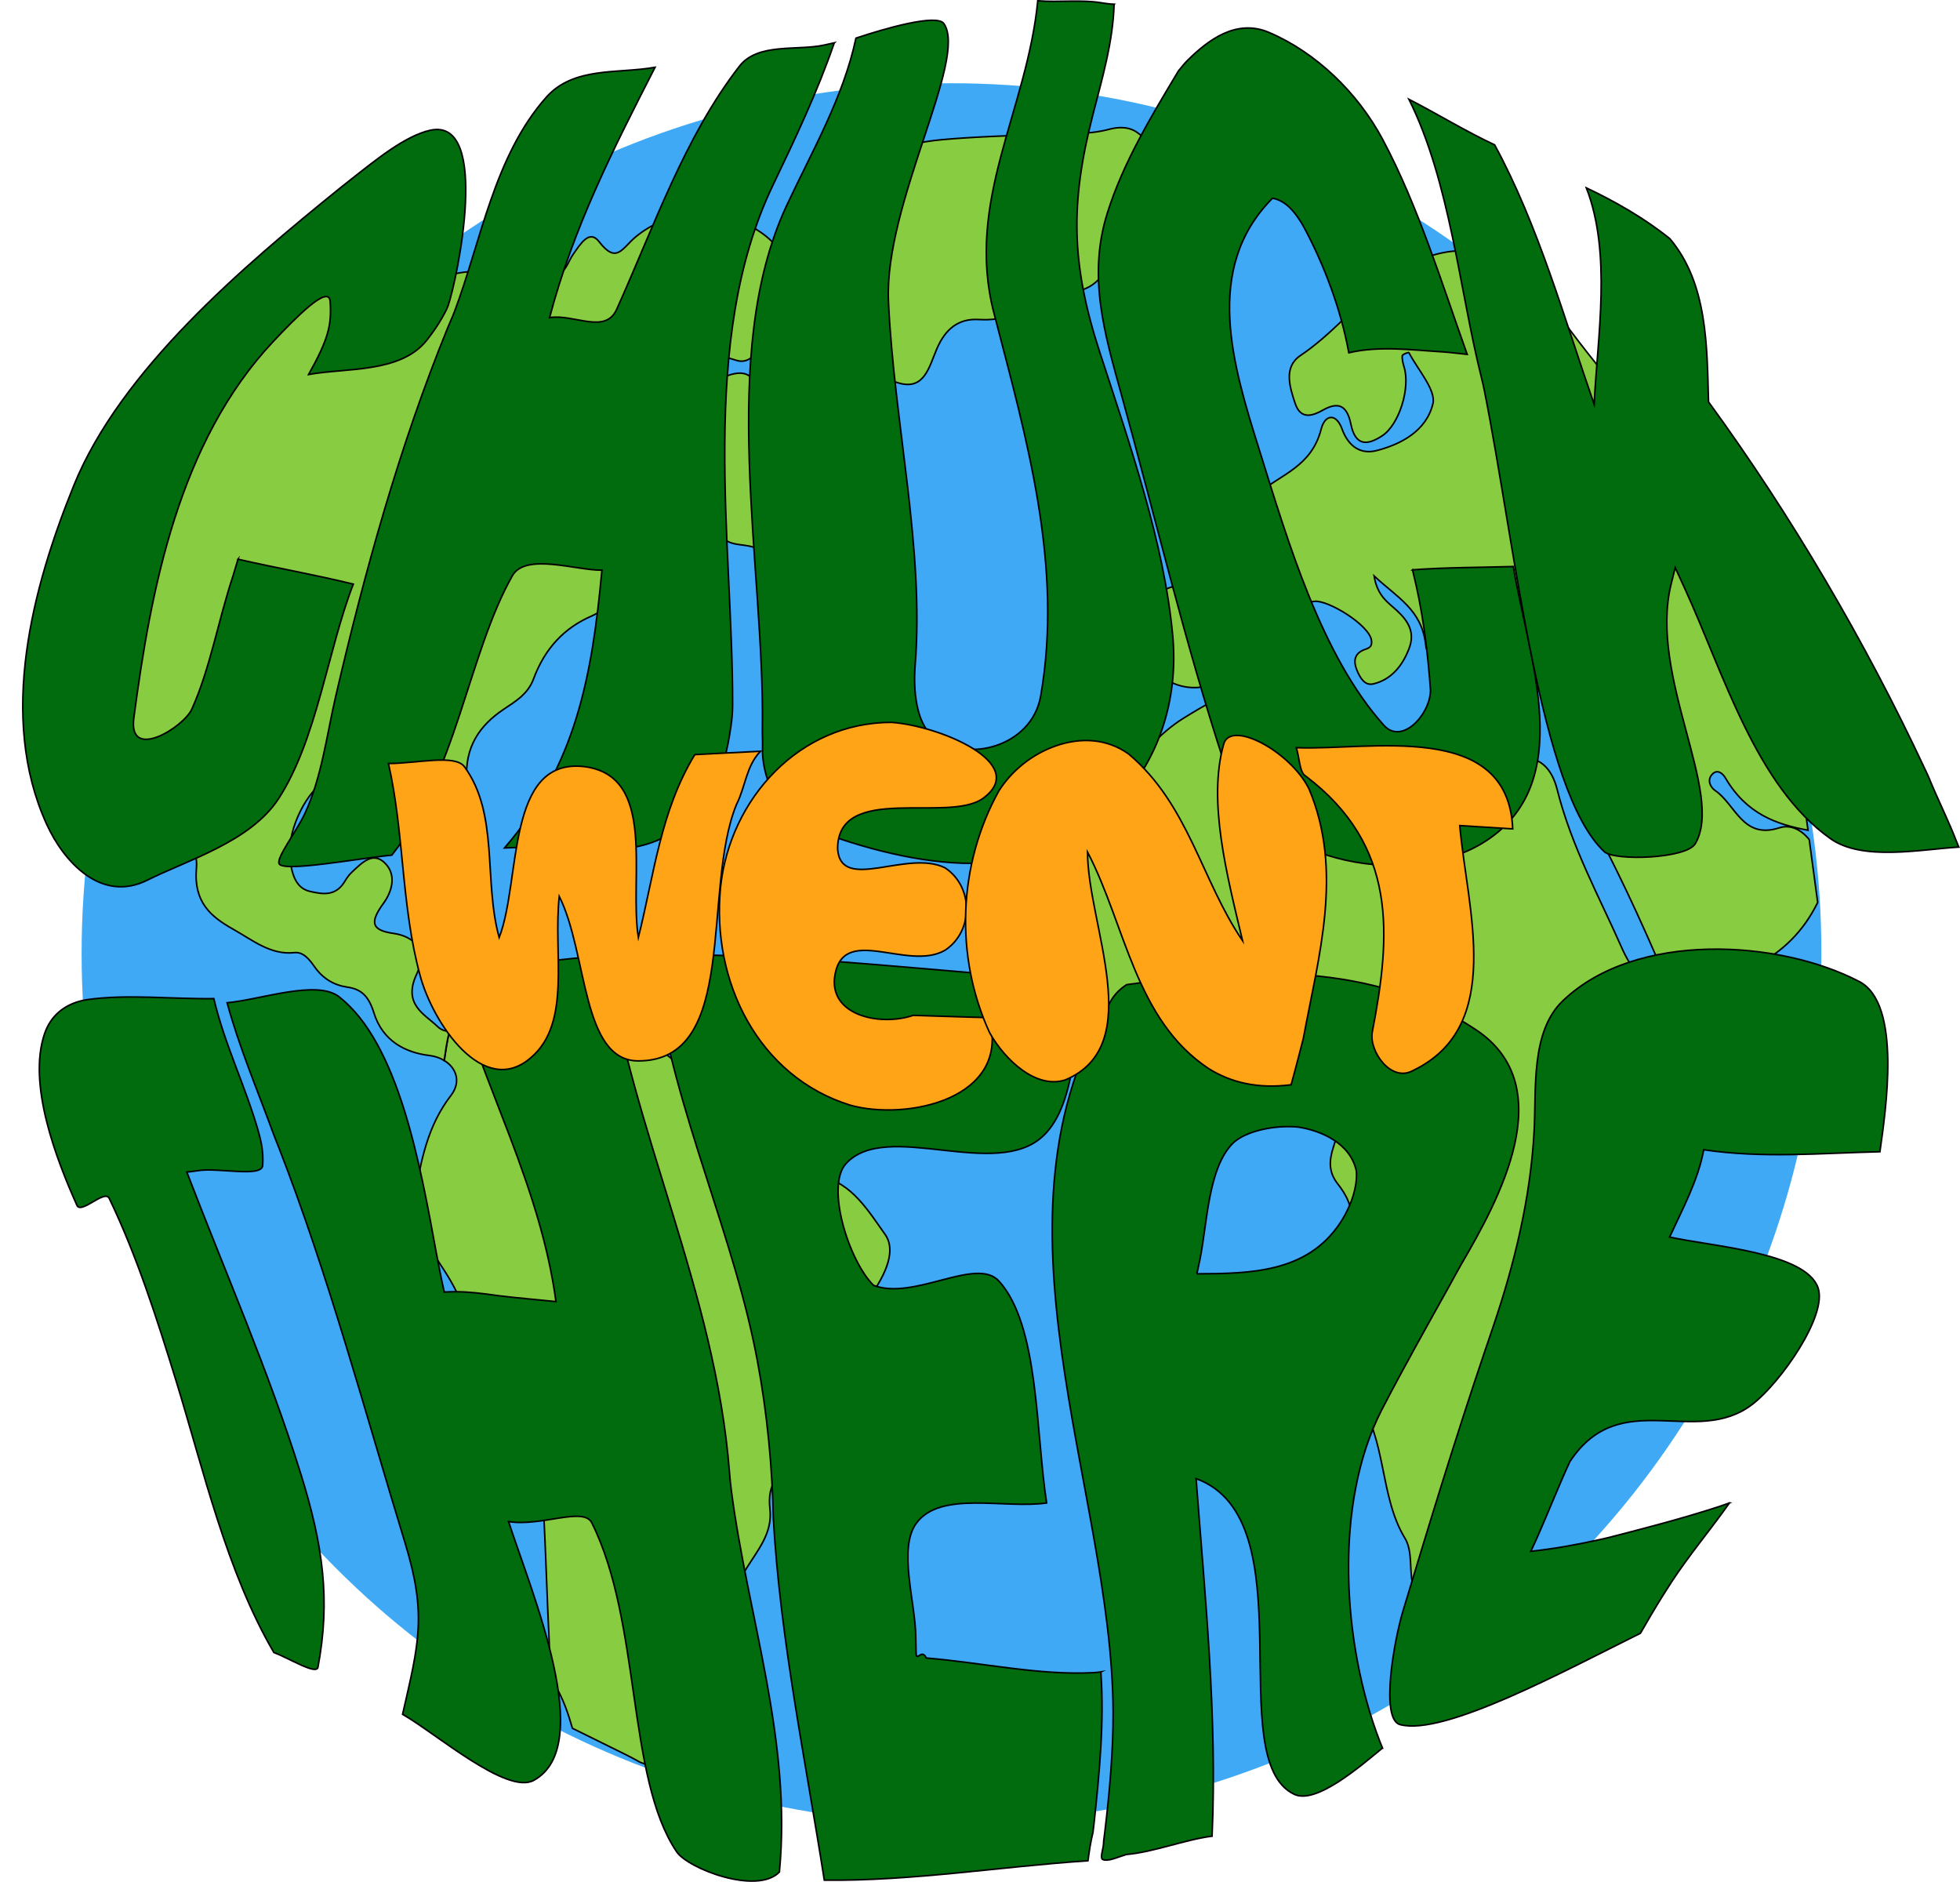 <?xml version="1.0" encoding="UTF-8"?>
<svg xmlns="http://www.w3.org/2000/svg" viewBox="0 0 619.61 594.78">
  <defs>
    <style>
      .cls-1 {
        fill: #ffa416;
      }

      .cls-1, .cls-2, .cls-3 {
        stroke: #000;
        stroke-miterlimit: 10;
        stroke-width: .5px;
      }

      .cls-2 {
        fill: #88cc42;
      }

      .cls-4 {
        fill: #3fa9f5;
        stroke-width: 0px;
      }

      .cls-3 {
        fill: #006c0e;
      }
    </style>
  </defs>
  <g id="Globe">
    <circle class="cls-4" cx="300.8" cy="301.31" r="275"/>
  </g>
  <g id="Map">
    <g>
      <path class="cls-2" d="M571.96,265.37c-2.53-3.14-5.92-4.88-9.5-3.72-11.57,3.74-13.82-7.44-20.24-11.78-1.35-.91-2.68-3.11-1.07-5.01,1.59-1.87,3.35-.62,4.34,1.08,6.63,11.34,16.13,14.63,26.07,16.46-.36-2.68-.72-5.37-1.08-8.05-.01-.39-.01-.77-.03-1.16-4.36-22.92-5.34-39.38-3.87-57.7-.96-1.2-1.92-2.41-2.87-3.62-9.05-8.83-17.09-18.68-24.12-29.53-9.37-10.24-17.29-21.32-23.81-33.22-2.33-3.02-4.67-6.02-6.99-9.05-6.6-7.9-12.86-16.04-18.79-24.44-.96-1.44-1.88-2.9-2.72-4.42-.95-1.72-1.87-3.47-2.77-5.23-.9-.43-1.8-.87-2.7-1.37-15.9-8.73-30.61-6.66-44.71,4.9-8.88,7.29-16.45,16.46-26,22.86-5.41,3.63-3.4,9.98-1.64,15.2,1.77,5.23,5.6,3.83,8.75,2.05,4.75-2.67,7.6-1.69,8.85,4.48,1.48,7.28,5.54,6.48,9.86,3.66,5.41-3.53,8.99-15.16,6.95-21.76-.36-1.15-.68-2.44-.56-3.6.04-.43,2-1.1,2.07-.96,2.83,5.41,8.64,11.87,7.6,16.16-2.08,8.65-10.12,12.82-17.75,14.8-4.72,1.23-8.81-.85-11-6.86-1.82-5.01-5.38-4.61-6.58.1-3.01,11.77-12.6,14.29-19.82,20.17-2.01,3.14-5.04,4.14-8.1,5.08-11.11,3.43-11.29,4.05-4.24,13.92,1.42,1.99,3.65,3.79,2.36,6.83-1.13,2.67-3.53,3.09-5.88,3.39-4.82.61-10.02-1.2-14.42,1.82-5.94,4.07-.7,11.18-2.84,16.44-2.93,7.22,1.02,10.34,6,12.58,7.55,3.4,16.98.79,21.7-7.01,5.82-9.62,12.09-17.55,23.15-18.8,4.25-.48,17.38,7.5,18.01,12.38.31,2.42-1.34,2.48-2.59,3.02-2.83,1.24-3.18,3.55-2.02,6.37,1.02,2.47,2.5,4.95,5.17,4.33,5.45-1.28,9.09-5.4,11.3-11.14,2.02-5.24-.35-8.77-3.71-11.93-2.79-2.61-6.3-4.58-7.33-11.06,7.22,6.8,15.04,10.56,16.31,21.73.38,3.36,2.71,6.48,4.33,9.59,1.07,2.05,2.63,3.62,4.97,2.96,2.24-.63,3-2.77,3.66-5.05.93-3.23-.86-7.42,2.53-9.84,2.72,1.09,1.88,3.86,2.22,5.92,1.16,7.05,5.13,10.66,10.97,9.82,4.53-.65,8.48,1.37,12.67,1.48,6.36.16,6.74,4.46,5.09,9.16-3.69,10.54-.52,19.82,4.05,28.2,9.27,17.02,17.47,34.64,25.11,52.64,1.13,2.67,2.33,6.15,5.48,5.19,16.55-5.04,33.5-9.58,42.84-28.6-.89-6.62-1.78-13.25-2.67-19.87Z"/>
      <path class="cls-2" d="M200.81,110.29s.09.02.13.04c0-.06,0-.12,0-.18-.03.02-.06.03-.08.05-.02.03-.03.06-.05.09Z"/>
      <path class="cls-2" d="M146.7,414.63c2.23,8.23,6.07,14.14,13.07,17.11,6.03,2.56,9.78,7.67,10.35,14.58.85,10.4,1.18,20.93,1.73,31.34.71,13.56,1.07,27.14,1.74,40.7.24,4.86-.26,10.74,1.9,14.33,2.56,4.25,4.13,8.86,5.46,13.55,5.51,2.74,11.04,5.44,16.55,8.17,1.66.82,3.29,1.69,4.9,2.59,2.41.83,4.8,1.71,7.17,2.65.55.15,1.08.33,1.62.48-.17-.68-.42-1.35-.68-1.86-5.27-10.49-1.5-20.53,4.14-27.41,9.4-11.47,14.95-25.58,23.04-37.84,3.05-4.63,6.46-9.58,5.71-16.08-.98-8.54,3.04-12.35,9.62-13.22,6.2-.81,9.73-4.9,12.33-10.88,3.67-8.43,5.94-17.18,5.15-26.7-.48-5.84.61-10.83,4-15.58,4.23-5.93,9.44-14.59,5.27-20.45-5.14-7.21-10.54-16.3-20.03-18.15-11.17-2.18-20.63-7.04-25.61-19.92-3.68-9.51-8.91-17.01-19.35-16.54-1.46.07-3.18-1.37-4.45-2.57-9.71-9.11-12.22-10.61-25.68-14.92-1.1-.35-2.22-.81-3.19-1.48-11.72-8.09-22.1-6.9-31.79,4.8-1.8,2.18-4.68,4.46-7.5,4.6-.87,2.96-1.21,6.11-1.72,9.27,3.82,2.32,5.4,6.76,2.1,11.04-7.34,9.51-9.47,20.44-11.44,32.11-.79,4.7-.17,7.54,2.03,11.6,4.49,8.27,11.02,15.26,13.57,24.69Z"/>
      <path class="cls-2" d="M223.04,95.11c-3.23,1.31-6.7,1.82-9.96,3.06-3.32,1.26-5.58,4.54-1.6,6.8,6.83,3.89,14.19,6.88,21.59,9,3.82,1.09,6.9-2.67,8.55-6.9.96-2.45,1.62-4.48,4.7-4.68,7.05-.46,5.93-5.88,4.98-11.5-2.02-11.97-9.7-18.27-18.49-21.25-10.75-3.64-22.31-2.52-31.69,5.09-4.41,3.58-6.12,8.94-11.71,1.68-3.15-4.09-5.96.84-8.14,3.85-1.89,2.61-2.29,6.41-6.56,6.82-11.73,1.12-23.54-4.03-35.23.82-1.29.54-3.23-.94-4.86-1.53-9.4-3.42-18.59-6.84-28.86-6.37-5.14,4.24-10.54,8.22-16.23,11.9-8.18,7.48-16.88,14.05-26.12,19.72-4.71,11.31-10.21,22.23-15.56,32.21-.34.63-.7,1.26-1.04,1.9-.92,13.35-2.56,26.61-11.06,38.05-9.23,12.43-8.21,29,.6,43.27,1.83,2.96,1.84,6.17,1.73,9.46-.34,10.25,3.46,19.11,7.17,27.96,1.17,2.78,3.28,4.99,6.24,3.92,3.37-1.22,2.91-4.32,1.99-7.35-.48-1.58-.93-3.18-1.4-4.77,3.93,5.83,10.73,10.08,10.02,18.04-.98,10.88,4.61,15.44,11.63,19.39,6.15,3.45,11.87,8.21,19.33,7.39,2.83-.31,4.73,2.13,6.38,4.47,2.69,3.82,6.23,5.84,10.37,6.43,4.45.63,6.78,2.91,8.4,8.15,2.77,8.94,10,12.56,17.58,13.47,1.73.21,3.31.76,4.62,1.56.51-3.16.85-6.3,1.72-9.27-1.34.07-2.66-.34-3.85-1.49-3.99-3.86-11.07-6.94-6.57-16.5,3.68-7.81-1.05-12.01-7.27-12.89-7.33-1.03-7.44-3.7-3.17-9.59,2.67-3.69,4.12-8.84.52-12.54-3.9-4.01-7.43-.12-10.57,2.78-.88.81-1.62,1.89-2.27,2.97-2.87,4.73-6.98,4-10.95,3.1-4.41-1.01-5.59-5.19-6.28-9.59-1.31-8.41,4.24-20.69,10.66-25.14,7.51-5.21,17.59,2.56,24.23-6.6.16-.22,1.48.78,2.29,1.05,5.36,1.77,9.17,4.94,9.67,12.04.19,2.62,1.67,5.34,4.45,5.04,2.21-.24,3.12-2.77,3.62-5.05.49-2.22,1.06-4.57.91-6.8-.71-10.67,4.12-17.4,11.58-22.45,3.71-2.51,7.71-4.75,9.53-9.65,3.58-9.68,9.77-16.16,18.26-19.84,2.8-1.21,5.07-3.14,6.62-6.05,2.29-4.32,5.38-5.93,9.47-3.67l17.92-5.44c3.57-2.01-3.24-5.63-3.77-9.07-.67-4.35.77-8.65,4.74-10.21,2.21-.87,7.18-.68,6.52,1.93-2.71,10.82,3.92,9.27,9,10.48,3.29.79,6.68,3.57,9.52-.49,2.69-3.85,1.31-8.13.12-12.25-2.62-9.17,1.88-21.14-8.23-27.51-.51-.32.12-3.1.27-4.73.75-8.06-2.31-11.51-9.11-9.01-3.67,1.35-5.08.7-7.3-3.26-4.57-8.17-14.6-10.08-21.78-5.37,0,.06,0,.12,0,.18-.04-.01-.09-.02-.13-.04-5,9.18-3.32,23.28-15.66,27.14-4.07,1.27-1.87,9.02-7.86,10.94,5.37-11.42.12-13.95-7.9-15.37-4.18-.73-8.68-3.98-9.01-9.37-.38-6.21,5.05-7.04,8.89-9.02,10.14-5.19,20.54-7.65,31.54-4.33.02-.03.03-.06.05-.09.03-.02.06-.03.08-.05-.25-14.19,11.49-15.71,18.26-22.47.53-.53,1.69-.42,2.52-.3,2,.29,4.38.58,4.96,3.11.69,3-1.91,3.92-3.63,4.62Z"/>
      <path class="cls-2" d="M461.36,503.69c7.63-18.95,18.42-36.05,32.38-51.3,6.78-10.46,14.51-19.98,23.17-28.56.47-5.03-.23-11.13-2.06-18.64-1.2-4.95-1.74-9.5-.79-14.52,3.26-17.11,13.43-28.89,23.85-40.3,4.94-5.42,8.76-11.35,10.81-18.73.96-3.44,2.14-7.57-.1-10.45-2.73-3.51-5.86-.06-8.6,1.16-4.4,1.95-9.58,4.8-12.63-.55-4.43-7.78-11.07-13.99-14.5-21.78-7.29-16.54-16.09-32.42-20.63-50.49-1.73-6.88-5.71-10.66-12.15-9.95-6.63.73-12.47-1.24-17.89-5.61-3.66-2.95-7.12-2.99-9,2.54-2.97,8.71-7.6,6.36-12.14,2.29-3.38-3.04-6.16-7.02-10.66-8.06-4.82-1.12-8.06-3.35-6.49-10.08.98-4.21-1.83-4.46-4.54-5.23-16.71-4.79-31.95,3.33-45.14,11.5-15.91,9.85-24.73,29.46-32.81,48.11-1.68,3.88-1.63,8.49-.14,12.6,2.08,5.76,1.69,10.97-1.82,15.71-3.4,4.6-2.4,8.4,1.38,11.8,5.54,4.98,9.59,11.19,12.88,18.34,2.61,5.67,7.5,12.03,12.53,10.21,6.47-2.34,12.9.69,18.05-1.18,10.63-3.88,18.99-4.57,29.49,2.3,9.17,6,11.64,5.78,7.75,17.62-1.51,4.61-1.5,8.11,1.35,11.75,1.33,1.7,2.61,3.63,3.4,5.71,5.44,14.43,14.41,28.23,3.79,44.89-2.81,4.41-4.82,11.9-1.14,16.93,9.51,13.01,7.02,31.06,15.21,44.51,3.32,5.45.04,14.26,4.73,18.4,3.72,3.28,7.94.32,12.48-.91Z"/>
      <path class="cls-2" d="M268.65,99.96c.23-3.16.16-8.08,3.01-9.36,8.47-3.81,4.04-11.38,4.47-17.35.33-4.6-3.54-4.37-6.22-5.08-4.43-1.18-9.25-.76-13.15-4.18-1.61-1.42-3.37-2.82-3.1-5.5.28-2.78,2.24-3.54,4.28-4.09,13.19-3.6,26.25-9.01,39.6-10.23,10.43-.96,21.09-1.23,31.66-1.7,7.17-.32,14.36.28,21.46-1.61,3.09-.82,6.51-.88,9.21,1.29,5.26,4.23,10.99,2.71,16.68,2.58,2.5-.06,5.98-.5,6.52,3.06.53,3.46-2.88,4.55-5.17,5.66-2.07,1.01-4.38,1.49-6.62,1.91-2.31.43-5.54.68-6.15,2.89-2.76,9.99-11.96,14.51-14.84,24.57-2.24,7.84-8.84,9.92-15.48,9.88-5.32-.04-10.11.38-14.25,5.06-3.03,3.43-7.35,3.4-11.43,3.22-6.19-.28-10.32,3.04-12.99,9.31-2.46,5.77-3.95,13.13-12.03,10.77-10.92-3.19-15.53-9.3-15.47-21.1Z"/>
      <path class="cls-2" d="M397.87,155.77c-5.02.96-10.15,6.26-14.77,3.29-6.43-4.14,4.01-9.07.65-14.77-2.01,2.87-3.53,6.12-5.86,8.11-3.47,2.97-7.98,5.77-11.47.73-3.13-4.52-.4-9.76,2.86-11.92,5.32-3.53,8.86-7.68,11.73-14.1,2.48-5.55,9-4.1,10.08,1.13,1.51,7.34,4.86,13.13,7.8,19.38,1.48,3.16.3,5.68-1.11,8.24,0,0,.1-.1.1-.1Z"/>
    </g>
  </g>
  <g id="Chuck_There" data-name="Chuck There">
    <g>
      <path class="cls-3" d="M75.24,176.75c12.15,2.78,24.34,4.9,36.45,7.87-8.03,20.57-11.53,49.27-23.63,67.81-8.92,13.67-28.82,19.39-41.42,25.72-14.59,7.34-26.5-5.73-31.94-17.75-15.37-33.9-4.4-74.82,8.62-106.92,14.82-36.52,53.67-69.4,84.31-94.14,1.36-1.1,2.71-2.16,4.04-3.2,7.06-5.53,16.42-13.2,24.31-14.96,19.36-4.3,8.48,47.47,5.68,55.41-.43,1.21-1.14,2.49-1.81,3.68-1.34,2.38-3.01,4.83-4.96,7.29-8.29,10.46-25.7,8.65-37.33,10.81,6.27-11.25,7.31-15.56,6.82-23.05-.37-5.79-11.35,5.58-17.89,12.5-30.07,31.85-38.84,78.75-44.19,119.13-1.83,13.85,15.75,2.92,18.34-2.81,5.77-12.76,8.38-28.17,13.02-42.1.52-1.74,1.05-3.5,1.59-5.3Z"/>
      <path class="cls-3" d="M263.73,13.55c-5.35,15.57-12.31,30.2-19.4,45.01-23.72,49.57-12.6,113.17-12.74,164.32,0,2.11-.21,4.4-.49,6.38-2.18,15.61-6.91,28.67-22.18,35.86-14.23,6.7-33.76,1.99-49.41,2.87,22.49-26.15,27.61-53.81,30.78-87.78-8.06.12-24.18-5.58-28.32,1.76-13.98,24.75-17.57,62.38-38.11,88.31-10.69,1.02-34.03,5.42-35.6,2.76-1.07-1.81,5.51-10.28,8.14-15.94,5.3-11.4,6.93-24.96,9.74-37.07,9.13-39.24,20.12-79,35.36-116.34.73-1.8,1.52-3.47,2.12-5.05,8.4-22.22,12.61-49.37,29.06-67.89,8.68-9.78,22.66-7.39,34.4-9.48-13.3,25.97-25.87,50.79-33.35,79.12,7.77-1.24,17.59,5.43,21.23-2.64,11.65-25.85,21.49-54.54,38.79-76.82,5.82-7.5,18.26-4.81,26.8-6.69,1.96-.43,3.19-.7,3.19-.7Z"/>
      <path class="cls-3" d="M352.19,1.36c-.34,11.9-3.8,23.57-6.71,34.92-7.2,28.05-6.9,47.18,2.22,75.16,9.63,29.55,20.31,60.14,23.03,89.48,3.41,36.78-20.54,70.48-62,71.87-1.5.05-3.06.09-4.59.03-16.69-.58-34.73-5.76-49.61-11.75-8.79-3.54-13.82-16.15-13.47-24.76.07-1.74-.07-3.94-.04-6.05.74-51.09-14.31-118.15,7.62-165.2,7.92-16.98,17.97-34.25,21.95-53,8.82-2.96,25.55-7.81,27.79-4.6,7.72,11.1-18.93,56.93-17.52,87.77,1.77,38.67,11.41,77.96,8.43,115.18-.61,7.67.32,17.81,5.4,22.13,10.58,9,31.49,3.56,34.3-12.53,7.18-41.24-4.39-81.07-14.78-121.08-9.19-35.36,10.51-64.16,13.86-98.68,6.67.55,13.79-.44,20.21.65,2.19.37,3.92.45,3.92.45Z"/>
      <path class="cls-3" d="M446.54,180.1c10.6-.79,21.25-.73,31.87-1.04,4.41,27.92,21.02,68.76-9.79,87.43-25,15.15-71.47,5.51-81.52-25.1-12.43-37.87-21.89-77.97-32.56-116.55-5.4-19.54-10.73-37.51-4.51-57.39,5.01-16.03,13.92-30.69,22.5-45.02.97-1.19,1.92-2.39,2.84-3.3,6.44-6.39,15.41-13.3,25.77-8.89,14.96,6.37,28.11,19.11,35.98,33.87,11.26,21.12,18.66,45.42,26.7,67.89,0,0-1.44-.17-3.8-.41-1.18-.12-2.63-.3-4.16-.39-9.32-.56-19.99-1.98-29.46.3-2.5-13.7-7.72-27.61-14.15-39.63-.58-1.08-1.22-2.09-1.84-2.99-1.24-1.81-2.51-3.24-3.86-4.28-1.35-1.04-2.77-1.69-4.29-1.94-22.12,22.29-12.46,53-4.16,79.53,9.06,28.99,19.6,64.97,39.37,87.04,5.61,6.27,14.55-3.16,14.76-10.97-.81-11.25-2.05-21.86-4.45-32.82-.38-1.72-.8-3.51-1.24-5.34Z"/>
      <path class="cls-3" d="M619.23,267.73c-12.34.77-30.47,4.47-40.56-2.66-23.54-16.64-33.78-52.18-45.94-78.8-.65-1.42-1.22-2.66-1.69-3.68-.93-2.03-1.46-3.19-1.46-3.19,0,0-.13.53-.36,1.46-.23.93-.57,2.26-.96,3.85-7.13,29.15,17.04,66.05,7.65,81.96-2.82,4.77-25.52,5.49-28.72,2.53-20.49-19.01-28.05-96.24-37.96-145.86-.27-1.34-.59-2.73-.91-4.03-6.96-27.74-9.89-61.79-22.92-87.93,9.11,4.68,17.82,10.07,27.1,14.41,13.82,25.44,21.96,54.71,31.46,82.02,1.06-21.65,5.58-47.7-2.47-68.43,9.09,4.3,18.56,9.72,26.39,16.06,11.98,14.16,11.74,34.2,12.23,51.58,26.1,35.78,49.58,75.81,68.32,115.86.42.91.89,1.82,1.24,2.67,2.73,6.71,6.34,13.91,8.81,20.34.45,1.18.75,1.84.75,1.84Z"/>
      <path class="cls-3" d="M59.05,370.43c12.16,31.68,25.75,62.57,35.91,95,7.24,23.11,9.54,40.34,5.55,61.52-.49,2.58-9.42-3.02-13.93-4.65-15.02-25.7-22.29-57.86-30.91-85.86-6.06-19.69-12.47-39.67-21.14-57.68-1.43-2.97-8.89,5.15-10.21,2.19-6.49-14.49-15.7-38.32-10.21-54.29,1.97-5.72,6.2-8.85,10.96-10.18.79-.22,1.63-.42,2.46-.53,12.71-1.8,27.03-.14,40.06-.32,3.47,14.74,10.17,27.98,14.22,42.45.33,1.19.61,2.38.83,3.54.43,2.33.56,4.62.39,6.75-.32,3.87-14,.57-20.56,1.64-1.98.32-3.42.42-3.42.42Z"/>
      <path class="cls-3" d="M191.54,302.07c8.44,56.07,34.62,106.24,39.06,163.21.15,1.95.35,3.96.6,5.89,5.27,40.2,19.16,78.78,15.19,120.49-7,7.32-28.84-1.01-32.48-6.39-15.83-23.37-11.12-72.46-26.82-103.96-2.6-5.22-16.07,1.29-26.33-.41,7.42,22.78,27.85,70.88,7.99,81.79-8.52,4.69-30.8-14.74-41.48-20.87,5.11-22.43,7.77-31.39.72-54.39-12.58-41.09-24.12-84.39-39.95-125-.63-1.61-1.3-3.23-1.87-4.8-4.85-13.25-10.6-26.79-14.37-40.7,10.51-.93,28.33-7.4,35.38-1.89,18.8,14.7,25.61,52.79,30.77,81.06.25,1.39.57,2.94.82,4.25.5,2.63,1.05,5.3,1.67,8.02,4.31-.29,8.63.04,12.97.58,1.45.18,2.93.42,4.36.59,6.55.79,11.71,1.19,17.99,1.84-4.98-36.89-23.32-68.65-33.16-104.15,14.48-1.56,29.15-3.48,43.43-4.77,3.31-.3,5.5-.4,5.5-.4Z"/>
      <path class="cls-3" d="M348.01,528.44c1.11,16.22-.48,32-2.16,47.92-.1.93-.22,1.83-.32,2.68-.84,3.51-1.13,5.74-1.6,9.07-27.79,1.86-55.48,6.45-83.34,6.14-5.94-37.9-14.04-76.78-16.12-114.52-.1-1.85-.09-3.79-.16-5.63-.64-16.58-2.66-33.97-6.09-50.06-8.5-39.93-27.77-80.15-31.8-122.26,45.76-.58,90.25,5.51,135.75,8.36-2.28,15.21-1.68,38.44-12.2,48.7-14.91,14.54-49.64-5.06-62.51,8.91-6.56,7.12.84,30.69,8.67,38.49,12.82,4.93,32.55-9.21,39.68-1.32,12.68,14.02,11.56,47.49,15.05,70.11-13.29,1.92-33.54-3.98-41.17,6.38-5.84,7.93-.35,24.84-.2,35.69.03,2.04.1,3.8.1,4.96-.03,3.75,1.75-1.31,3.23,1.97,17.84,1.49,35.59,5.53,52.85,4.64,1.45-.08,2.36-.24,2.36-.24Z"/>
      <path class="cls-3" d="M437.02,552.5c-6.95,5.72-20.96,17.89-27.87,14.61-23.07-10.97,4.36-86.85-31.04-99.79,2.85,37.5,6.72,75.37,5.06,113.02-8.53,1.08-18.54,5.07-27.16,5.8-1.52.47-3,1.06-4.3,1.43-1.3.37-2.43.51-3.25.06-.74-.99.48-3.29.44-5.74.11-.85.24-1.8.36-2.82,1.51-12.64,2.68-25.7,2.63-37.97-.29-70.76-42.88-156.71-.43-225.23.6-.96,1.32-1.83,2.11-2.61.79-.77,1.66-1.45,2.61-2.05,37.87-5.43,78-7.34,110.43,14.27,27.04,18.02,7.06,53.98-4.73,74.23-1.18,2.03-2.35,4.26-3.55,6.43-7.25,13.04-14.6,26.07-21.45,39.31-15.48,29.89-12.41,74.41-.78,104.68.58,1.52.94,2.37.94,2.37ZM378.34,402.6c17.01-.05,34.76-.38,45.21-15.91,2.37-3.52,4.39-8.04,5.05-12.37.22-1.44.29-2.87.18-4.25-1.96-8.93-11.38-12.69-17.95-13.78-1.26-.21-2.68-.22-4.01-.21-6.66.06-13.94,2.07-17.18,5.36-7.66,7.78-7.98,24.84-10.26,36.38-.57,2.86-1.03,4.78-1.03,4.78Z"/>
      <path class="cls-3" d="M546.75,474.99c-5.96,8.43-12.66,16.36-18.31,24.97-.91,1.39-1.8,2.78-2.66,4.16-2.59,4.13-4.96,8.18-7.2,12.09-24.18,11.99-62.08,32.56-75.98,28.87-6.32-1.68-1.91-26.52.92-35.88,8.06-26.73,16.7-55.07,25.93-82.29.87-2.55,1.73-5.09,2.58-7.58,6.77-20.01,11.79-40.58,12.95-61.73.73-13.37-1.14-31.47,9.04-41.25,23.13-22.21,68.49-19.32,93.77-6.11,13.51,7.06,8.3,40.97,6.5,53.78-18.83.44-36.96,2.14-55.7-.63-1.72,9.52-6.78,18.92-10.78,27.6,13.86,3.03,42.99,4.87,46.91,16,3.08,8.73-11.77,29.91-20.67,36.8-17.98,13.91-41.71-6.07-57.75,18.13-.82,1.76-1.67,3.65-2.52,5.62-3.4,7.86-6.91,16.66-9.85,22.77,6.72-.72,13.85-1.94,21.22-3.58,1.23-.27,2.49-.54,3.7-.85,11.37-2.94,23.33-6.03,34.52-9.69,2.14-.7,3.39-1.2,3.39-1.2Z"/>
    </g>
  </g>
  <g id="Went">
    <g>
      <path class="cls-1" d="M240.39,237.44c-4.59,4.87-4.59,10.87-7.59,16.87-11,27,1,81-31,81-18,0-16-34-25-52-2,18,4,40-9,51-15,13-31-11-35-26-6-22-5-45-10-67,9,0,21-3,24,1,11,15,6,36,11,54,7-18,2-57,27-54,23,3,14,35,17,54,5-20,7-40,17.85-57.81l20.74-1.06Z"/>
      <path class="cls-1" d="M312.7,321.64c7.09,25.67-25.91,32.67-43.91,27.67-29-9-44-39-41-69,3-28,25-52,54-52,15,1,44,13,29,24-11,8-46-5-46,16,1,14,22,0,34,6,9,6,9,20,0,26-12,7-33-9-35,9-1,12,15,15,24.9,11.6,11.81.42,24.01.73,24.01.73Z"/>
      <path class="cls-1" d="M408.16,342.85c-10.59,1.37-19.09-.73-26.08-5.11-23.28-15.43-26.28-45.43-38.28-68.43,0,23,19,61-7,72-9,3-19-6-24-15-11-24-10-53,3-76.4,4.06-6.35,10.5-11.6,18.12-14.22s15.88-2.38,22.88,2.62c9.5,8,15.25,18,20.26,28.37,5.01,10.37,9.26,21.13,15.74,30.63-2.5-10.5-5.25-21.5-6.75-32.12s-1.75-20.88.75-29.88c2-8,21,2,27,14,11,26,3,53-1.78,78.9-2.3,9.06-3.86,14.64-3.86,14.64Z"/>
      <path class="cls-1" d="M461.47,260.94c2.32,26.37,14.32,63.37-14.68,77.37-7,4-14-6-13-12,6-31,8-59-21-81-2-1-2-6-3-9,23,1,67-9,68.42,25.67l-16.74-1.05Z"/>
    </g>
  </g>
</svg>